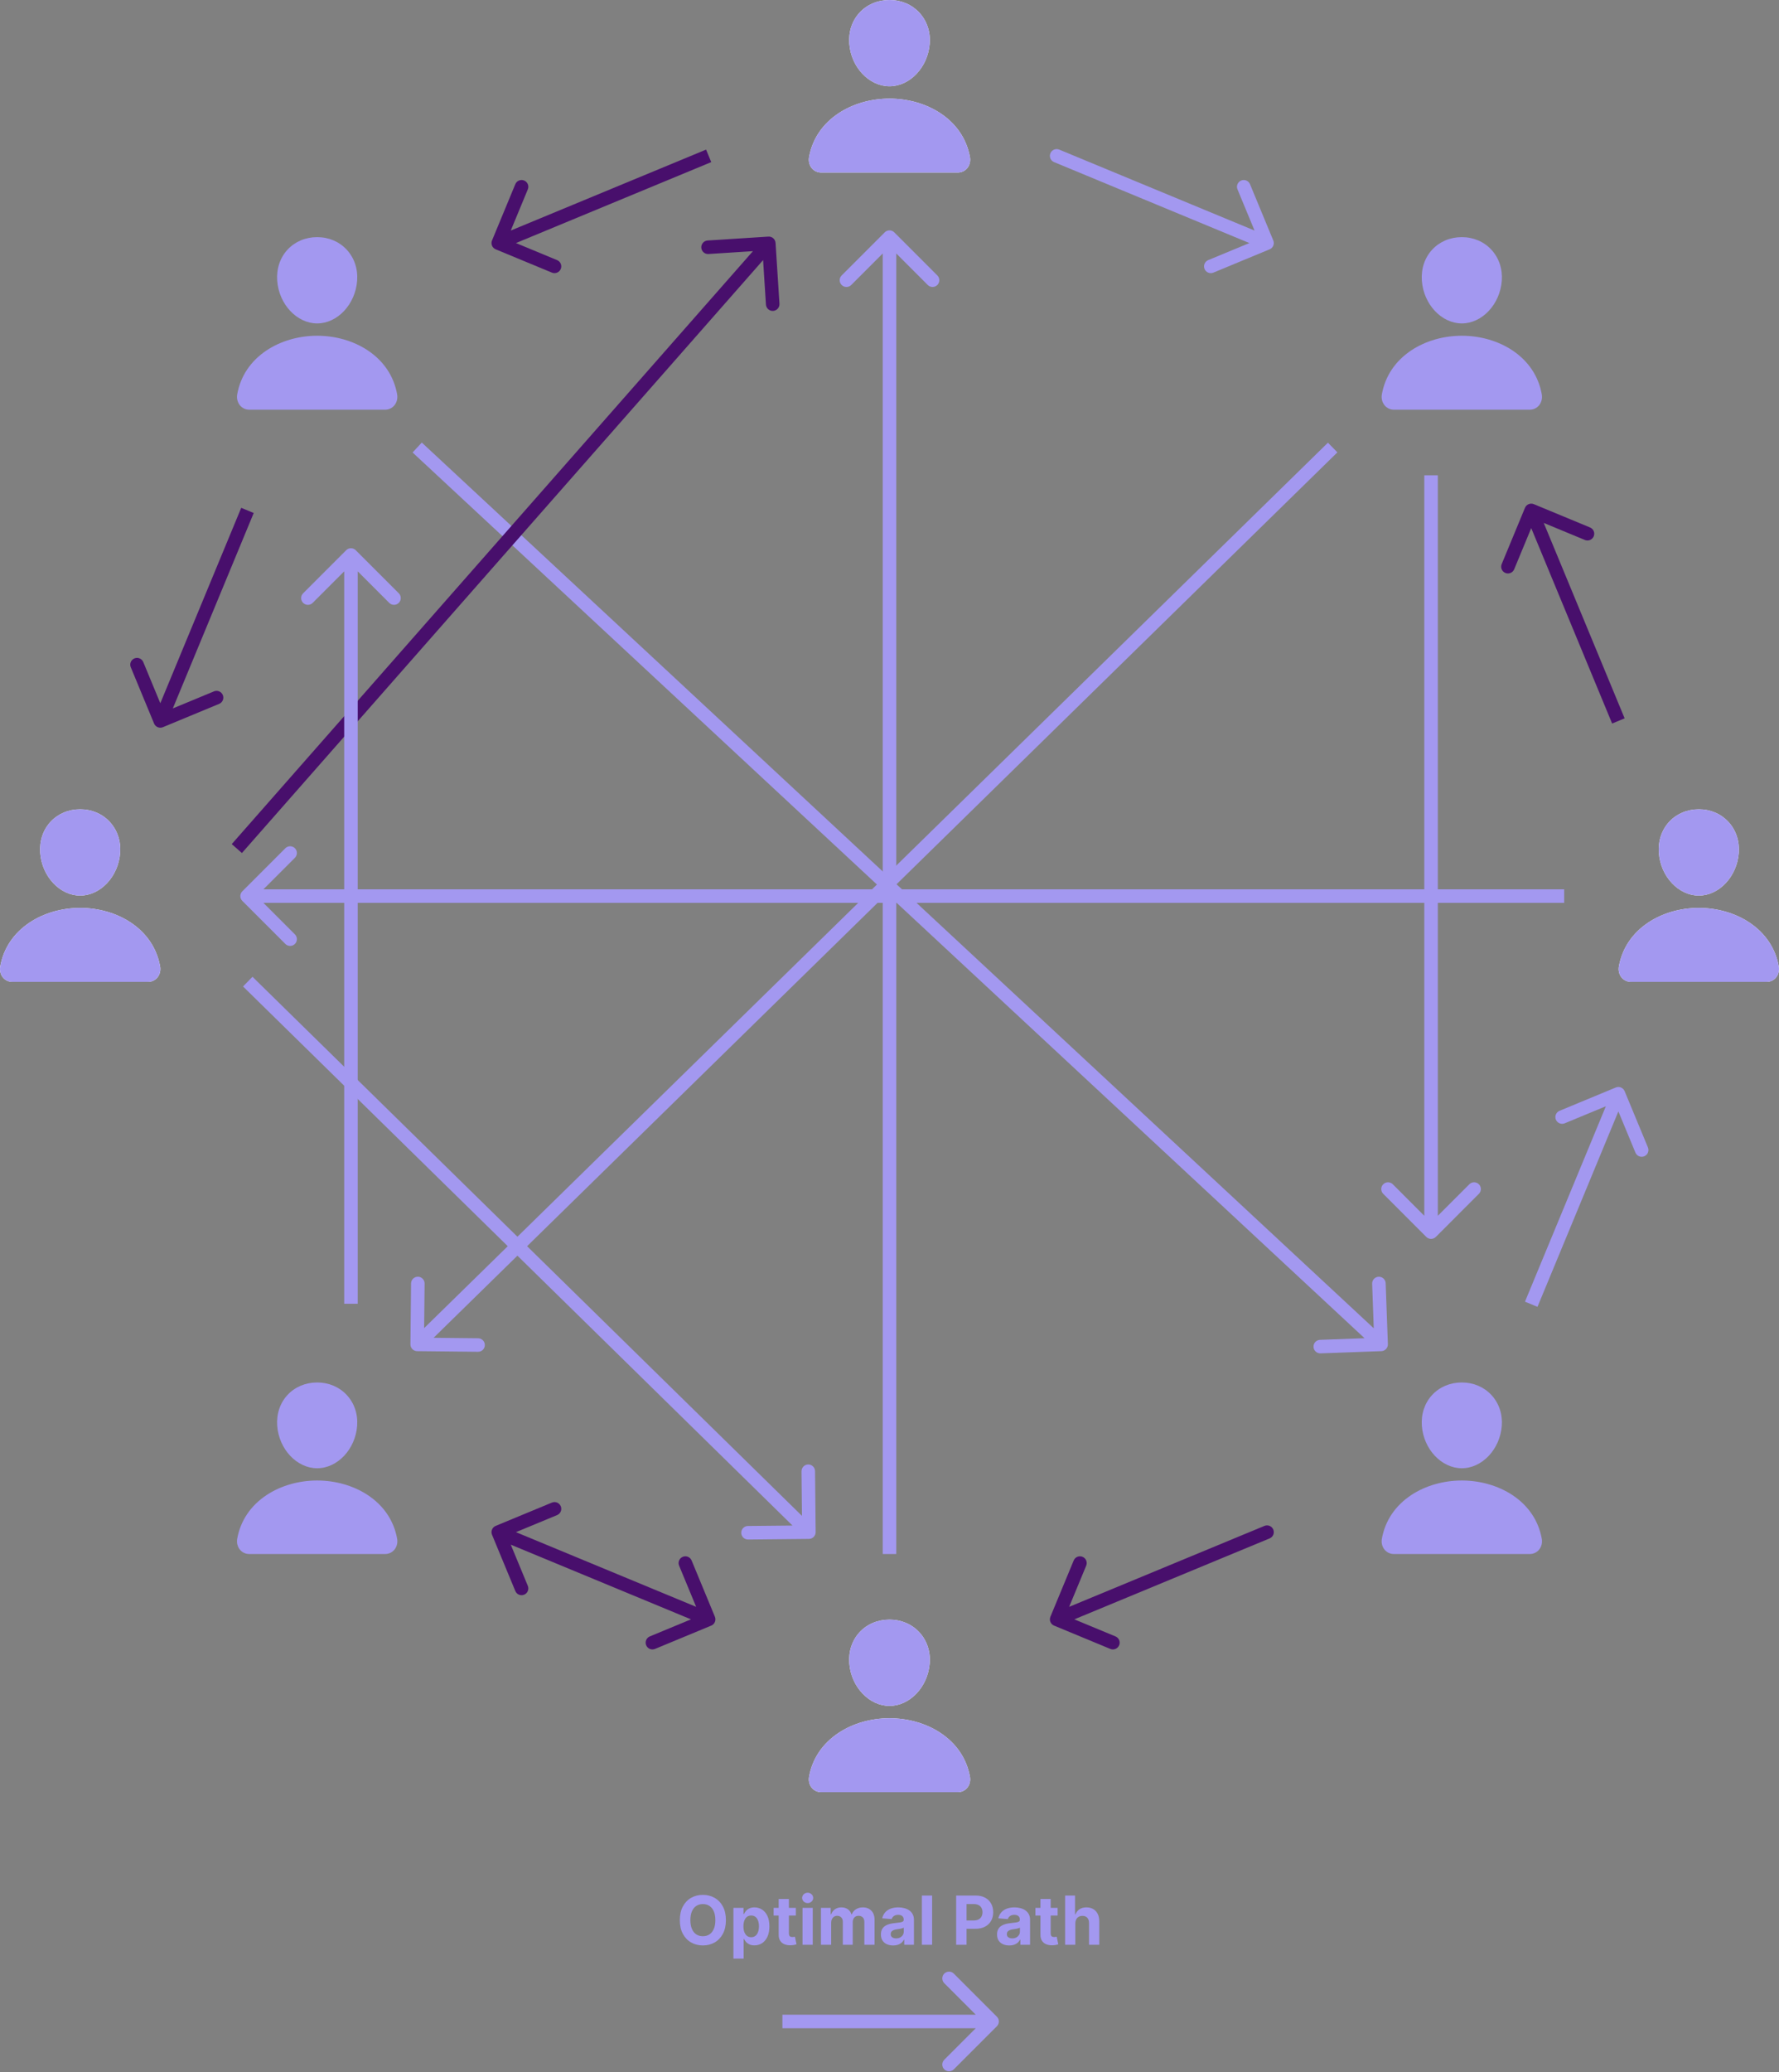<svg width="1578" height="1837" viewBox="0 0 1578 1837" fill="none" xmlns="http://www.w3.org/2000/svg">
<rect x="0" y="0" width="1578" height="1837" fill="#808080" stroke="none"/>
<path d="M815.368 11.124C808.673 3.951 799.321 0 789 0C778.623 0 769.241 3.927 762.577 11.056C755.84 18.264 752.558 28.06 753.329 38.638C754.856 59.508 770.858 76.484 789 76.484C807.142 76.484 823.116 59.511 824.668 38.645C825.449 28.163 822.146 18.387 815.368 11.124ZM849.553 152.968H728.447C726.862 152.989 725.292 152.658 723.852 152.001C722.411 151.344 721.137 150.376 720.121 149.168C717.885 146.515 716.983 142.892 717.651 139.229C720.554 123.242 729.617 109.813 743.86 100.386C756.515 92.017 772.544 87.411 789 87.411C805.456 87.411 821.485 92.02 834.139 100.386C848.383 109.81 857.445 123.239 860.349 139.225C861.017 142.889 860.115 146.512 857.879 149.165C856.863 150.373 855.589 151.342 854.149 152C852.708 152.658 851.138 152.989 849.553 152.968Z" fill="white"/>
<path d="M97.321 728.56C90.667 721.386 81.374 717.435 71.117 717.435C60.806 717.435 51.482 721.362 44.859 728.491C38.165 735.699 34.903 745.495 35.669 756.074C37.187 776.943 53.089 793.92 71.117 793.92C89.146 793.92 105.02 776.946 106.562 756.08C107.338 745.598 104.056 735.822 97.321 728.56ZM131.292 870.404H10.943C9.368 870.424 7.808 870.094 6.376 869.436C4.945 868.779 3.678 867.811 2.669 866.603C0.446 863.95 -0.449 860.328 0.214 856.664C3.1 840.677 12.105 827.248 26.26 817.821C38.835 809.452 54.764 804.846 71.117 804.846C87.471 804.846 103.4 809.455 115.975 817.821C130.129 827.245 139.135 840.674 142.021 856.661C142.684 860.324 141.788 863.947 139.566 866.6C138.557 867.808 137.29 868.777 135.859 869.435C134.428 870.093 132.867 870.424 131.292 870.404Z" fill="white"/>
<path d="M1533.09 728.56C1526.43 721.386 1517.14 717.435 1506.88 717.435C1496.57 717.435 1487.25 721.362 1480.62 728.491C1473.93 735.699 1470.67 745.495 1471.43 756.074C1472.95 776.943 1488.85 793.92 1506.88 793.92C1524.91 793.92 1540.79 776.946 1542.33 756.08C1543.1 745.598 1539.82 735.822 1533.09 728.56ZM1567.06 870.404H1446.71C1445.13 870.424 1443.57 870.094 1442.14 869.436C1440.71 868.779 1439.44 867.811 1438.43 866.603C1436.21 863.95 1435.32 860.328 1435.98 856.664C1438.86 840.677 1447.87 827.248 1462.03 817.821C1474.6 809.452 1490.53 804.846 1506.88 804.846C1523.24 804.846 1539.16 809.455 1551.74 817.821C1565.89 827.245 1574.9 840.674 1577.79 856.661C1578.45 860.324 1577.55 863.947 1575.33 866.6C1574.32 867.808 1573.06 868.777 1571.62 869.435C1570.19 870.093 1568.63 870.424 1567.06 870.404Z" fill="white"/>
<path d="M815.368 1446.89C808.673 1439.72 799.321 1435.77 789 1435.77C778.623 1435.77 769.241 1439.69 762.577 1446.82C755.84 1454.03 752.558 1463.83 753.329 1474.4C754.856 1495.27 770.858 1512.25 789 1512.25C807.142 1512.25 823.116 1495.28 824.668 1474.41C825.449 1463.93 822.146 1454.15 815.368 1446.89ZM849.553 1588.73H728.447C726.862 1588.75 725.292 1588.42 723.852 1587.77C722.411 1587.11 721.137 1586.14 720.121 1584.93C717.885 1582.28 716.983 1578.66 717.651 1574.99C720.554 1559.01 729.617 1545.58 743.86 1536.15C756.515 1527.78 772.544 1523.18 789 1523.18C805.456 1523.18 821.485 1527.79 834.139 1536.15C848.383 1545.57 857.445 1559 860.349 1574.99C861.017 1578.65 860.115 1582.28 857.879 1584.93C856.863 1586.14 855.589 1587.11 854.149 1587.76C852.708 1588.42 851.138 1588.75 849.553 1588.73Z" fill="white"/>
<path d="M815.368 11.124C808.673 3.951 799.321 0 789 0C778.623 0 769.241 3.927 762.577 11.056C755.84 18.264 752.558 28.06 753.329 38.638C754.856 59.508 770.858 76.484 789 76.484C807.142 76.484 823.116 59.511 824.668 38.645C825.449 28.163 822.146 18.387 815.368 11.124ZM849.553 152.968H728.447C726.862 152.989 725.292 152.658 723.852 152.001C722.411 151.344 721.137 150.376 720.121 149.168C717.885 146.515 716.983 142.892 717.651 139.229C720.554 123.242 729.617 109.813 743.86 100.386C756.515 92.017 772.544 87.411 789 87.411C805.456 87.411 821.485 92.02 834.139 100.386C848.383 109.81 857.445 123.239 860.349 139.225C861.017 142.889 860.115 146.512 857.879 149.165C856.863 150.373 855.589 151.342 854.149 152C852.708 152.658 851.138 152.989 849.553 152.968Z" fill="#A398F0"/>
<path d="M97.321 728.56C90.667 721.386 81.374 717.435 71.117 717.435C60.806 717.435 51.482 721.362 44.859 728.491C38.165 735.699 34.903 745.495 35.669 756.074C37.187 776.943 53.089 793.92 71.117 793.92C89.146 793.92 105.02 776.946 106.562 756.08C107.338 745.598 104.056 735.822 97.321 728.56ZM131.292 870.404H10.943C9.368 870.424 7.808 870.094 6.376 869.436C4.945 868.779 3.678 867.811 2.669 866.603C0.446 863.95 -0.449 860.328 0.214 856.664C3.1 840.677 12.105 827.248 26.26 817.821C38.835 809.452 54.764 804.846 71.117 804.846C87.471 804.846 103.4 809.455 115.975 817.821C130.129 827.245 139.135 840.674 142.021 856.661C142.684 860.324 141.788 863.947 139.566 866.6C138.557 867.808 137.29 868.777 135.859 869.435C134.428 870.093 132.867 870.424 131.292 870.404Z" fill="#A398F0"/>
<path d="M1322.86 1236.6C1316.21 1229.47 1306.92 1225.54 1296.66 1225.54C1286.35 1225.54 1277.03 1229.45 1270.4 1236.54C1263.71 1243.7 1260.45 1253.44 1261.21 1263.96C1262.73 1284.7 1278.63 1301.58 1296.66 1301.58C1314.69 1301.58 1330.56 1284.71 1332.11 1263.96C1332.88 1253.54 1329.6 1243.82 1322.86 1236.6ZM1356.84 1377.62H1236.49C1234.91 1377.64 1233.35 1377.31 1231.92 1376.66C1230.49 1376 1229.22 1375.04 1228.21 1373.84C1225.99 1371.2 1225.09 1367.6 1225.76 1363.96C1228.64 1348.07 1237.65 1334.71 1251.8 1325.34C1264.38 1317.02 1280.31 1312.44 1296.66 1312.44C1313.01 1312.44 1328.94 1317.03 1341.52 1325.34C1355.67 1334.71 1364.68 1348.06 1367.56 1363.96C1368.23 1367.6 1367.33 1371.2 1365.11 1373.84C1364.1 1375.04 1362.83 1376 1361.4 1376.65C1359.97 1377.31 1358.41 1377.64 1356.84 1377.62Z" fill="#A398F0"/>
<path d="M307.542 1236.6C300.888 1229.47 291.596 1225.54 281.339 1225.54C271.027 1225.54 261.703 1229.45 255.081 1236.54C248.386 1243.7 245.124 1253.44 245.89 1263.96C247.408 1284.7 263.31 1301.58 281.339 1301.58C299.367 1301.58 315.241 1284.71 316.783 1263.96C317.56 1253.54 314.277 1243.82 307.542 1236.6ZM341.513 1377.62H221.164C219.589 1377.64 218.029 1377.31 216.597 1376.66C215.166 1376 213.9 1375.04 212.89 1373.84C210.668 1371.2 209.772 1367.6 210.435 1363.96C213.321 1348.07 222.326 1334.71 236.481 1325.34C249.056 1317.02 264.985 1312.44 281.339 1312.44C297.692 1312.44 313.621 1317.03 326.196 1325.34C340.351 1334.71 349.356 1348.06 352.242 1363.96C352.905 1367.6 352.009 1371.2 349.787 1373.84C348.778 1375.04 347.511 1376 346.08 1376.65C344.649 1377.31 343.089 1377.64 341.513 1377.62Z" fill="#A398F0"/>
<path d="M1322.86 221.346C1316.21 214.172 1306.92 210.221 1296.66 210.221C1286.35 210.221 1277.03 214.148 1270.4 221.277C1263.71 228.485 1260.45 238.281 1261.21 248.859C1262.73 269.729 1278.63 286.705 1296.66 286.705C1314.69 286.705 1330.56 269.732 1332.11 248.866C1332.88 238.384 1329.6 228.608 1322.86 221.346ZM1356.84 363.19H1236.49C1234.91 363.21 1233.35 362.88 1231.92 362.222C1230.49 361.565 1229.22 360.597 1228.21 359.389C1225.99 356.736 1225.09 353.114 1225.76 349.45C1228.64 333.463 1237.65 320.034 1251.8 310.607C1264.38 302.238 1280.31 297.632 1296.66 297.632C1313.01 297.632 1328.94 302.241 1341.52 310.607C1355.67 320.031 1364.68 333.46 1367.56 349.446C1368.23 353.11 1367.33 356.733 1365.11 359.386C1364.1 360.594 1362.83 361.563 1361.4 362.221C1359.97 362.879 1358.41 363.21 1356.84 363.19Z" fill="#A398F0"/>
<path d="M307.542 221.346C300.888 214.172 291.596 210.221 281.339 210.221C271.027 210.221 261.703 214.148 255.081 221.277C248.386 228.485 245.124 238.281 245.89 248.859C247.408 269.729 263.31 286.705 281.339 286.705C299.367 286.705 315.241 269.732 316.783 248.866C317.56 238.384 314.277 228.608 307.542 221.346ZM341.513 363.19H221.164C219.589 363.21 218.029 362.88 216.597 362.222C215.166 361.565 213.9 360.597 212.89 359.389C210.668 356.736 209.772 353.114 210.435 349.45C213.321 333.463 222.326 320.034 236.481 310.607C249.056 302.238 264.985 297.632 281.339 297.632C297.692 297.632 313.621 302.241 326.196 310.607C340.351 320.031 349.356 333.46 352.242 349.446C352.905 353.11 352.009 356.733 349.787 359.386C348.778 360.594 347.511 361.563 346.08 362.221C344.649 362.879 343.089 363.21 341.513 363.19Z" fill="#A398F0"/>
<path d="M1533.09 728.56C1526.43 721.386 1517.14 717.435 1506.88 717.435C1496.57 717.435 1487.25 721.362 1480.62 728.491C1473.93 735.699 1470.67 745.495 1471.43 756.074C1472.95 776.943 1488.85 793.92 1506.88 793.92C1524.91 793.92 1540.79 776.946 1542.33 756.08C1543.1 745.598 1539.82 735.822 1533.09 728.56ZM1567.06 870.404H1446.71C1445.13 870.424 1443.57 870.094 1442.14 869.436C1440.71 868.779 1439.44 867.811 1438.43 866.603C1436.21 863.95 1435.32 860.328 1435.98 856.664C1438.86 840.677 1447.87 827.248 1462.03 817.821C1474.6 809.452 1490.53 804.846 1506.88 804.846C1523.24 804.846 1539.16 809.455 1551.74 817.821C1565.89 827.245 1574.9 840.674 1577.79 856.661C1578.45 860.324 1577.55 863.947 1575.33 866.6C1574.32 867.808 1573.06 868.777 1571.62 869.435C1570.19 870.093 1568.63 870.424 1567.06 870.404Z" fill="#A398F0"/>
<path d="M815.368 1446.89C808.673 1439.72 799.321 1435.77 789 1435.77C778.623 1435.77 769.241 1439.69 762.577 1446.82C755.84 1454.03 752.558 1463.83 753.329 1474.4C754.856 1495.27 770.858 1512.25 789 1512.25C807.142 1512.25 823.116 1495.28 824.668 1474.41C825.449 1463.93 822.146 1454.15 815.368 1446.89ZM849.553 1588.73H728.447C726.862 1588.75 725.292 1588.42 723.852 1587.77C722.411 1587.11 721.137 1586.14 720.121 1584.93C717.885 1582.28 716.983 1578.66 717.651 1574.99C720.554 1559.01 729.617 1545.58 743.86 1536.15C756.515 1527.78 772.544 1523.18 789 1523.18C805.456 1523.18 821.485 1527.79 834.139 1536.15C848.383 1545.57 857.445 1559 860.349 1574.99C861.017 1578.65 860.115 1582.28 857.879 1584.93C856.863 1586.14 855.589 1587.11 854.149 1587.76C852.708 1588.42 851.138 1588.75 849.553 1588.73Z" fill="#A398F0"/>
<path d="M931.722 1433.23C930.454 1436.29 931.908 1439.8 934.97 1441.07L984.859 1461.74C987.92 1463 991.43 1461.55 992.698 1458.49C993.966 1455.43 992.513 1451.92 989.451 1450.65L945.105 1432.28L963.474 1387.93C964.742 1384.87 963.288 1381.36 960.227 1380.1C957.165 1378.83 953.655 1380.28 952.387 1383.34L931.722 1433.23ZM1126.18 1363.77C1129.24 1362.5 1130.7 1358.99 1129.43 1355.93C1128.16 1352.87 1124.65 1351.42 1121.59 1352.68L1126.18 1363.77ZM939.562 1441.07L1126.18 1363.77L1121.59 1352.68L934.97 1429.98L939.562 1441.07Z" fill="#480F6C"/>
<path d="M1360.52 446.93C1357.46 445.662 1353.95 447.116 1352.68 450.177L1332.02 500.067C1330.75 503.128 1332.2 506.638 1335.27 507.906C1338.33 509.174 1341.84 507.72 1343.11 504.659L1361.47 460.313L1405.82 478.681C1408.88 479.949 1412.39 478.496 1413.66 475.434C1414.93 472.373 1413.47 468.863 1410.41 467.595L1360.52 446.93ZM1441.07 636.798L1363.77 450.177L1352.68 454.769L1429.98 641.39L1441.07 636.798Z" fill="#480F6C"/>
<path d="M439.673 1352.68C436.612 1353.95 435.158 1357.46 436.426 1360.52L457.091 1410.41C458.359 1413.47 461.869 1414.93 464.93 1413.66C467.992 1412.39 469.446 1408.88 468.178 1405.82L449.809 1361.47L494.155 1343.11C497.217 1341.84 498.67 1338.33 497.402 1335.27C496.134 1332.2 492.624 1330.75 489.563 1332.02L439.673 1352.68ZM630.886 1441.07C633.948 1439.8 635.402 1436.29 634.134 1433.23L613.469 1383.34C612.201 1380.28 608.691 1378.83 605.629 1380.1C602.568 1381.36 601.114 1384.87 602.382 1387.93L620.751 1432.28L576.405 1450.65C573.343 1451.92 571.889 1455.43 573.158 1458.49C574.426 1461.55 577.935 1463 580.997 1461.74L630.886 1441.07ZM439.673 1363.77L626.294 1441.07L630.886 1429.98L444.266 1352.68L439.673 1363.77Z" fill="#480F6C"/>
<path d="M136.663 641.39C137.931 644.452 141.441 645.905 144.502 644.637L194.392 623.972C197.453 622.704 198.907 619.194 197.639 616.133C196.371 613.071 192.861 611.618 189.799 612.886L145.453 631.255L127.084 586.908C125.816 583.847 122.306 582.393 119.245 583.661C116.183 584.929 114.73 588.439 115.998 591.501L136.663 641.39ZM213.964 450.177L136.663 636.798L147.749 641.39L225.05 454.769L213.964 450.177Z" fill="#480F6C"/>
<path d="M1225.29 1197.77C1228.6 1197.65 1231.19 1194.87 1231.07 1191.55L1229.11 1137.59C1228.99 1134.28 1226.21 1131.69 1222.89 1131.81C1219.58 1131.93 1217 1134.71 1217.12 1138.03L1218.86 1185.99L1170.89 1187.74C1167.58 1187.86 1164.99 1190.64 1165.11 1193.95C1165.23 1197.26 1168.01 1199.85 1171.33 1199.73L1225.29 1197.77ZM365.973 401.116L1220.99 1196.17L1229.16 1187.38L374.144 392.328L365.973 401.116Z" fill="#A398F0"/>
<path d="M687.929 215.349C687.717 212.042 684.865 209.533 681.558 209.745L627.668 213.199C624.361 213.411 621.852 216.264 622.064 219.571C622.276 222.878 625.129 225.387 628.436 225.175L676.338 222.104L679.408 270.006C679.62 273.313 682.473 275.822 685.78 275.61C689.087 275.398 691.596 272.545 691.384 269.238L687.929 215.349ZM214.582 756.199L686.447 219.695L677.436 211.77L205.571 748.274L214.582 756.199Z" fill="#480F6C"/>
<path d="M315.549 487.764C313.206 485.421 309.407 485.421 307.064 487.764L268.88 525.948C266.537 528.291 266.537 532.09 268.88 534.433C271.223 536.776 275.022 536.776 277.365 534.433L311.306 500.492L345.247 534.433C347.59 536.776 351.389 536.776 353.733 534.433C356.076 532.09 356.076 528.291 353.733 525.948L315.549 487.764ZM317.306 1155.77L317.306 492.007H305.306L305.306 1155.77H317.306Z" fill="#A398F0"/>
<path d="M717.552 1364.23C720.866 1364.19 723.525 1361.48 723.493 1358.17L722.962 1304.17C722.929 1300.86 720.217 1298.2 716.903 1298.23C713.589 1298.26 710.93 1300.98 710.962 1304.29L711.434 1352.29L663.437 1352.76C660.123 1352.79 657.463 1355.5 657.496 1358.82C657.529 1362.13 660.241 1364.79 663.555 1364.76L717.552 1364.23ZM215.572 874.487L713.292 1362.51L721.694 1353.94L223.973 865.918L215.572 874.487Z" fill="#A398F0"/>
<path d="M364.059 1191.72C364.024 1195.03 366.681 1197.75 369.995 1197.78L423.992 1198.35C427.305 1198.39 430.02 1195.73 430.055 1192.42C430.09 1189.1 427.432 1186.39 424.119 1186.35L376.121 1185.85L376.628 1137.85C376.663 1134.53 374.005 1131.82 370.692 1131.79C367.378 1131.75 364.664 1134.41 364.629 1137.72L364.059 1191.72ZM1177.89 392.435L365.861 1187.49L374.256 1196.07L1186.28 401.009L1177.89 392.435Z" fill="#A398F0"/>
<path d="M793.243 205.978C790.899 203.635 787.101 203.635 784.757 205.978L746.574 244.162C744.23 246.505 744.23 250.304 746.574 252.648C748.917 254.991 752.716 254.991 755.059 252.648L789 218.706L822.941 252.648C825.284 254.991 829.083 254.991 831.426 252.648C833.77 250.304 833.77 246.505 831.426 244.162L793.243 205.978ZM795 1377.62L795 210.221H783L783 1377.62H795Z" fill="#A398F0"/>
<path d="M1265.13 1096.5C1267.48 1098.84 1271.28 1098.84 1273.62 1096.5L1311.8 1058.31C1314.15 1055.97 1314.15 1052.17 1311.8 1049.83C1309.46 1047.49 1305.66 1047.49 1303.32 1049.83L1269.38 1083.77L1235.44 1049.83C1233.09 1047.49 1229.29 1047.49 1226.95 1049.83C1224.61 1052.17 1224.61 1055.97 1226.95 1058.31L1265.13 1096.5ZM1263.38 421.337V1092.26H1275.38V421.337H1263.38Z" fill="#A398F0"/>
<path d="M214.924 790.125C212.581 792.468 212.581 796.267 214.924 798.61L253.108 836.794C255.451 839.137 259.25 839.137 261.593 836.794C263.936 834.451 263.936 830.652 261.593 828.309L227.652 794.367L261.593 760.426C263.936 758.083 263.936 754.284 261.593 751.941C259.25 749.598 255.451 749.598 253.108 751.941L214.924 790.125ZM1387.46 788.367L219.167 788.367V800.367L1387.46 800.367V788.367Z" fill="#A398F0"/>
<path d="M436.426 213.171C435.158 216.232 436.612 219.742 439.673 221.01L489.563 241.675C492.624 242.943 496.134 241.489 497.402 238.428C498.67 235.366 497.216 231.857 494.155 230.589L449.809 212.22L468.177 167.873C469.446 164.812 467.992 161.302 464.93 160.034C461.869 158.766 458.359 160.22 457.091 163.281L436.426 213.171ZM626.294 132.623L439.673 209.924L444.265 221.01L630.886 143.709L626.294 132.623Z" fill="#480F6C"/>
<path d="M1126.18 221.01C1129.24 219.742 1130.7 216.232 1129.43 213.171L1108.77 163.281C1107.5 160.22 1103.99 158.766 1100.93 160.034C1097.86 161.302 1096.41 164.812 1097.68 167.873L1116.05 212.22L1071.7 230.588C1068.64 231.857 1067.19 235.366 1068.45 238.428C1069.72 241.489 1073.23 242.943 1076.29 241.675L1126.18 221.01ZM939.562 132.623C936.501 131.355 932.991 132.808 931.723 135.87C930.455 138.931 931.908 142.441 934.97 143.709L939.562 132.623ZM1126.18 209.924L939.562 132.623L934.97 143.709L1121.59 221.01L1126.18 209.924Z" fill="#A398F0"/>
<path d="M1441.07 967.289C1439.8 964.228 1436.29 962.774 1433.23 964.042L1383.34 984.707C1380.28 985.975 1378.83 989.485 1380.1 992.546C1381.36 995.608 1384.87 997.062 1387.93 995.793L1432.28 977.425L1450.65 1021.77C1451.92 1024.83 1455.43 1026.29 1458.49 1025.02C1461.55 1023.75 1463 1020.24 1461.74 1017.18L1441.07 967.289ZM1363.77 1158.5L1441.07 971.881L1429.98 967.289L1352.68 1153.91L1363.77 1158.5Z" fill="#A398F0"/>
<path d="M884.243 1796.24C886.586 1793.9 886.586 1790.1 884.243 1787.76L846.059 1749.57C843.716 1747.23 839.917 1747.23 837.574 1749.57C835.23 1751.92 835.23 1755.72 837.574 1758.06L871.515 1792L837.574 1825.94C835.23 1828.28 835.23 1832.08 837.574 1834.43C839.917 1836.77 843.716 1836.77 846.059 1834.43L884.243 1796.24ZM694 1798H880V1786H694V1798Z" fill="#A398F0"/>
<path d="M643.892 1702.18C643.892 1706.94 642.99 1710.99 641.186 1714.33C639.396 1717.66 636.953 1720.21 633.857 1721.98C630.774 1723.72 627.308 1724.6 623.459 1724.6C619.581 1724.6 616.101 1723.72 613.018 1721.95C609.936 1720.19 607.5 1717.64 605.71 1714.31C603.92 1710.97 603.026 1706.93 603.026 1702.18C603.026 1697.42 603.92 1693.38 605.71 1690.04C607.5 1686.7 609.936 1684.16 613.018 1682.41C616.101 1680.65 619.581 1679.77 623.459 1679.77C627.308 1679.77 630.774 1680.65 633.857 1682.41C636.953 1684.16 639.396 1686.7 641.186 1690.04C642.99 1693.38 643.892 1697.42 643.892 1702.18ZM634.538 1702.18C634.538 1699.1 634.077 1696.5 633.153 1694.38C632.244 1692.27 630.959 1690.66 629.297 1689.57C627.635 1688.47 625.689 1687.93 623.459 1687.93C621.229 1687.93 619.283 1688.47 617.621 1689.57C615.959 1690.66 614.666 1692.27 613.743 1694.38C612.834 1696.5 612.379 1699.1 612.379 1702.18C612.379 1705.26 612.834 1707.86 613.743 1709.98C614.666 1712.1 615.959 1713.7 617.621 1714.8C619.283 1715.89 621.229 1716.44 623.459 1716.44C625.689 1716.44 627.635 1715.89 629.297 1714.8C630.959 1713.7 632.244 1712.1 633.153 1709.98C634.077 1707.86 634.538 1705.26 634.538 1702.18ZM650.556 1736.27V1691.27H659.505V1696.77H659.909C660.307 1695.89 660.882 1694.99 661.635 1694.09C662.402 1693.16 663.397 1692.39 664.618 1691.78C665.854 1691.16 667.388 1690.85 669.221 1690.85C671.607 1690.85 673.809 1691.47 675.826 1692.72C677.843 1693.96 679.455 1695.83 680.662 1698.33C681.87 1700.81 682.473 1703.93 682.473 1707.68C682.473 1711.33 681.884 1714.41 680.705 1716.93C679.54 1719.43 677.949 1721.32 675.932 1722.62C673.929 1723.89 671.685 1724.53 669.199 1724.53C667.438 1724.53 665.939 1724.24 664.703 1723.66C663.482 1723.08 662.48 1722.35 661.699 1721.46C660.918 1720.57 660.321 1719.67 659.909 1718.76H659.632V1736.27H650.556ZM659.441 1707.64C659.441 1709.58 659.711 1711.28 660.25 1712.73C660.79 1714.18 661.571 1715.31 662.594 1716.12C663.617 1716.91 664.86 1717.31 666.323 1717.31C667.8 1717.31 669.05 1716.9 670.073 1716.1C671.096 1715.27 671.87 1714.13 672.395 1712.69C672.935 1711.22 673.205 1709.54 673.205 1707.64C673.205 1705.75 672.942 1704.09 672.417 1702.65C671.891 1701.22 671.117 1700.09 670.094 1699.28C669.071 1698.47 667.814 1698.07 666.323 1698.07C664.846 1698.07 663.596 1698.46 662.573 1699.24C661.564 1700.02 660.79 1701.13 660.25 1702.57C659.711 1704 659.441 1705.69 659.441 1707.64ZM705.932 1691.27V1698.09H686.223V1691.27H705.932ZM690.698 1683.43H699.775V1713.94C699.775 1714.78 699.902 1715.43 700.158 1715.9C700.414 1716.36 700.769 1716.68 701.223 1716.86C701.692 1717.05 702.232 1717.14 702.843 1717.14C703.269 1717.14 703.695 1717.1 704.121 1717.03C704.547 1716.95 704.874 1716.88 705.101 1716.84L706.529 1723.6C706.074 1723.74 705.435 1723.9 704.611 1724.09C703.787 1724.28 702.786 1724.4 701.607 1724.45C699.419 1724.53 697.502 1724.24 695.854 1723.57C694.221 1722.91 692.949 1721.87 692.04 1720.46C691.131 1719.06 690.684 1717.28 690.698 1715.14V1683.43ZM711.845 1724V1691.27H720.922V1724H711.845ZM716.404 1687.05C715.055 1687.05 713.897 1686.61 712.931 1685.71C711.98 1684.8 711.504 1683.72 711.504 1682.45C711.504 1681.2 711.98 1680.13 712.931 1679.23C713.897 1678.33 715.055 1677.87 716.404 1677.87C717.754 1677.87 718.904 1678.33 719.856 1679.23C720.822 1680.13 721.305 1681.2 721.305 1682.45C721.305 1683.72 720.822 1684.8 719.856 1685.71C718.904 1686.61 717.754 1687.05 716.404 1687.05ZM728.192 1724V1691.27H736.843V1697.05H737.227C737.908 1695.13 739.045 1693.62 740.636 1692.51C742.227 1691.4 744.13 1690.85 746.346 1690.85C748.59 1690.85 750.501 1691.41 752.077 1692.53C753.654 1693.64 754.705 1695.14 755.231 1697.05H755.572C756.239 1695.17 757.447 1693.67 759.194 1692.55C760.955 1691.41 763.036 1690.85 765.437 1690.85C768.491 1690.85 770.969 1691.82 772.873 1693.77C774.79 1695.7 775.749 1698.44 775.749 1701.99V1724H766.694V1703.78C766.694 1701.96 766.211 1700.6 765.245 1699.69C764.279 1698.78 763.072 1698.33 761.623 1698.33C759.975 1698.33 758.69 1698.85 757.766 1699.9C756.843 1700.94 756.381 1702.31 756.381 1704.01V1724H747.582V1703.59C747.582 1701.98 747.12 1700.7 746.197 1699.75C745.288 1698.8 744.087 1698.33 742.596 1698.33C741.587 1698.33 740.678 1698.58 739.869 1699.09C739.073 1699.59 738.441 1700.29 737.972 1701.2C737.504 1702.1 737.269 1703.15 737.269 1704.36V1724H728.192ZM792.251 1724.62C790.163 1724.62 788.303 1724.26 786.669 1723.53C785.036 1722.79 783.743 1721.71 782.791 1720.27C781.854 1718.82 781.385 1717.02 781.385 1714.86C781.385 1713.04 781.719 1711.51 782.386 1710.28C783.054 1709.04 783.963 1708.05 785.114 1707.3C786.264 1706.54 787.571 1705.97 789.034 1705.59C790.511 1705.21 792.06 1704.94 793.679 1704.78C795.582 1704.58 797.116 1704.4 798.281 1704.23C799.446 1704.04 800.291 1703.77 800.817 1703.42C801.342 1703.06 801.605 1702.54 801.605 1701.84V1701.71C801.605 1700.36 801.179 1699.32 800.327 1698.58C799.489 1697.84 798.295 1697.47 796.747 1697.47C795.114 1697.47 793.814 1697.84 792.848 1698.56C791.882 1699.27 791.243 1700.16 790.93 1701.24L782.536 1700.56C782.962 1698.57 783.8 1696.86 785.05 1695.41C786.3 1693.94 787.912 1692.82 789.886 1692.04C791.875 1691.24 794.176 1690.85 796.79 1690.85C798.608 1690.85 800.348 1691.06 802.01 1691.49C803.686 1691.91 805.17 1692.57 806.463 1693.47C807.77 1694.36 808.8 1695.51 809.553 1696.92C810.305 1698.31 810.682 1699.98 810.682 1701.93V1724H802.074V1719.46H801.818C801.293 1720.48 800.589 1721.39 799.709 1722.17C798.828 1722.93 797.77 1723.54 796.534 1723.98C795.298 1724.4 793.871 1724.62 792.251 1724.62ZM794.851 1718.35C796.186 1718.35 797.365 1718.09 798.388 1717.57C799.411 1717.03 800.213 1716.3 800.795 1715.39C801.378 1714.48 801.669 1713.45 801.669 1712.3V1708.83C801.385 1709.01 800.994 1709.18 800.497 1709.34C800.014 1709.48 799.467 1709.62 798.857 1709.75C798.246 1709.86 797.635 1709.97 797.024 1710.07C796.413 1710.15 795.859 1710.23 795.362 1710.3C794.297 1710.46 793.366 1710.7 792.571 1711.05C791.776 1711.39 791.158 1711.85 790.717 1712.43C790.277 1713 790.057 1713.71 790.057 1714.56C790.057 1715.8 790.504 1716.74 791.399 1717.39C792.308 1718.03 793.459 1718.35 794.851 1718.35ZM826.8 1680.36V1724H817.724V1680.36H826.8ZM848.129 1724V1680.36H865.344C868.654 1680.36 871.474 1681 873.803 1682.26C876.133 1683.51 877.908 1685.25 879.13 1687.48C880.366 1689.7 880.984 1692.25 880.984 1695.15C880.984 1698.05 880.359 1700.61 879.109 1702.82C877.859 1705.04 876.048 1706.76 873.675 1708C871.317 1709.23 868.462 1709.85 865.11 1709.85H854.137V1702.46H863.619C865.394 1702.46 866.857 1702.15 868.008 1701.54C869.173 1700.92 870.039 1700.06 870.607 1698.96C871.19 1697.86 871.481 1696.59 871.481 1695.15C871.481 1693.7 871.19 1692.44 870.607 1691.36C870.039 1690.26 869.173 1689.42 868.008 1688.82C866.843 1688.21 865.366 1687.91 863.576 1687.91H857.354V1724H848.129ZM895.259 1724.62C893.171 1724.62 891.31 1724.26 889.677 1723.53C888.043 1722.79 886.751 1721.71 885.799 1720.27C884.862 1718.82 884.393 1717.02 884.393 1714.86C884.393 1713.04 884.727 1711.51 885.394 1710.28C886.062 1709.04 886.971 1708.05 888.121 1707.3C889.272 1706.54 890.579 1705.97 892.042 1705.59C893.519 1705.21 895.067 1704.94 896.687 1704.78C898.59 1704.58 900.124 1704.4 901.289 1704.23C902.454 1704.04 903.299 1703.77 903.825 1703.42C904.35 1703.06 904.613 1702.54 904.613 1701.84V1701.71C904.613 1700.36 904.187 1699.32 903.335 1698.58C902.496 1697.84 901.303 1697.47 899.755 1697.47C898.121 1697.47 896.822 1697.84 895.856 1698.56C894.89 1699.27 894.251 1700.16 893.938 1701.24L885.543 1700.56C885.969 1698.57 886.808 1696.86 888.058 1695.41C889.308 1693.94 890.92 1692.82 892.894 1692.04C894.883 1691.24 897.184 1690.85 899.798 1690.85C901.616 1690.85 903.356 1691.06 905.018 1691.49C906.694 1691.91 908.178 1692.57 909.471 1693.47C910.778 1694.36 911.808 1695.51 912.56 1696.92C913.313 1698.31 913.69 1699.98 913.69 1701.93V1724H905.082V1719.46H904.826C904.3 1720.48 903.597 1721.39 902.717 1722.17C901.836 1722.93 900.778 1723.54 899.542 1723.98C898.306 1724.4 896.879 1724.62 895.259 1724.62ZM897.859 1718.35C899.194 1718.35 900.373 1718.09 901.396 1717.57C902.418 1717.03 903.221 1716.3 903.803 1715.39C904.386 1714.48 904.677 1713.45 904.677 1712.3V1708.83C904.393 1709.01 904.002 1709.18 903.505 1709.34C903.022 1709.48 902.475 1709.62 901.864 1709.75C901.254 1709.86 900.643 1709.97 900.032 1710.07C899.421 1710.15 898.867 1710.23 898.37 1710.3C897.305 1710.46 896.374 1710.7 895.579 1711.05C894.783 1711.39 894.165 1711.85 893.725 1712.43C893.285 1713 893.065 1713.71 893.065 1714.56C893.065 1715.8 893.512 1716.74 894.407 1717.39C895.316 1718.03 896.467 1718.35 897.859 1718.35ZM938.139 1691.27V1698.09H918.43V1691.27H938.139ZM922.905 1683.43H931.982V1713.94C931.982 1714.78 932.109 1715.43 932.365 1715.9C932.621 1716.36 932.976 1716.68 933.43 1716.86C933.899 1717.05 934.439 1717.14 935.05 1717.14C935.476 1717.14 935.902 1717.1 936.328 1717.03C936.754 1716.95 937.081 1716.88 937.308 1716.84L938.736 1723.6C938.281 1723.74 937.642 1723.9 936.818 1724.09C935.994 1724.28 934.993 1724.4 933.814 1724.45C931.626 1724.53 929.709 1724.24 928.061 1723.57C926.428 1722.91 925.156 1721.87 924.247 1720.46C923.338 1719.06 922.891 1717.28 922.905 1715.14V1683.43ZM953.832 1705.08V1724H944.755V1680.36H953.576V1697.05H953.96C954.698 1695.12 955.891 1693.6 957.539 1692.51C959.187 1691.4 961.254 1690.85 963.739 1690.85C966.012 1690.85 967.994 1691.34 969.684 1692.34C971.388 1693.32 972.71 1694.73 973.647 1696.58C974.599 1698.41 975.067 1700.61 975.053 1703.16V1724H965.977V1704.78C965.991 1702.76 965.479 1701.19 964.442 1700.07C963.42 1698.95 961.985 1698.39 960.138 1698.39C958.903 1698.39 957.809 1698.65 956.857 1699.18C955.92 1699.7 955.181 1700.47 954.641 1701.48C954.116 1702.47 953.846 1703.67 953.832 1705.08Z" fill="#A398F0"/>
</svg>
